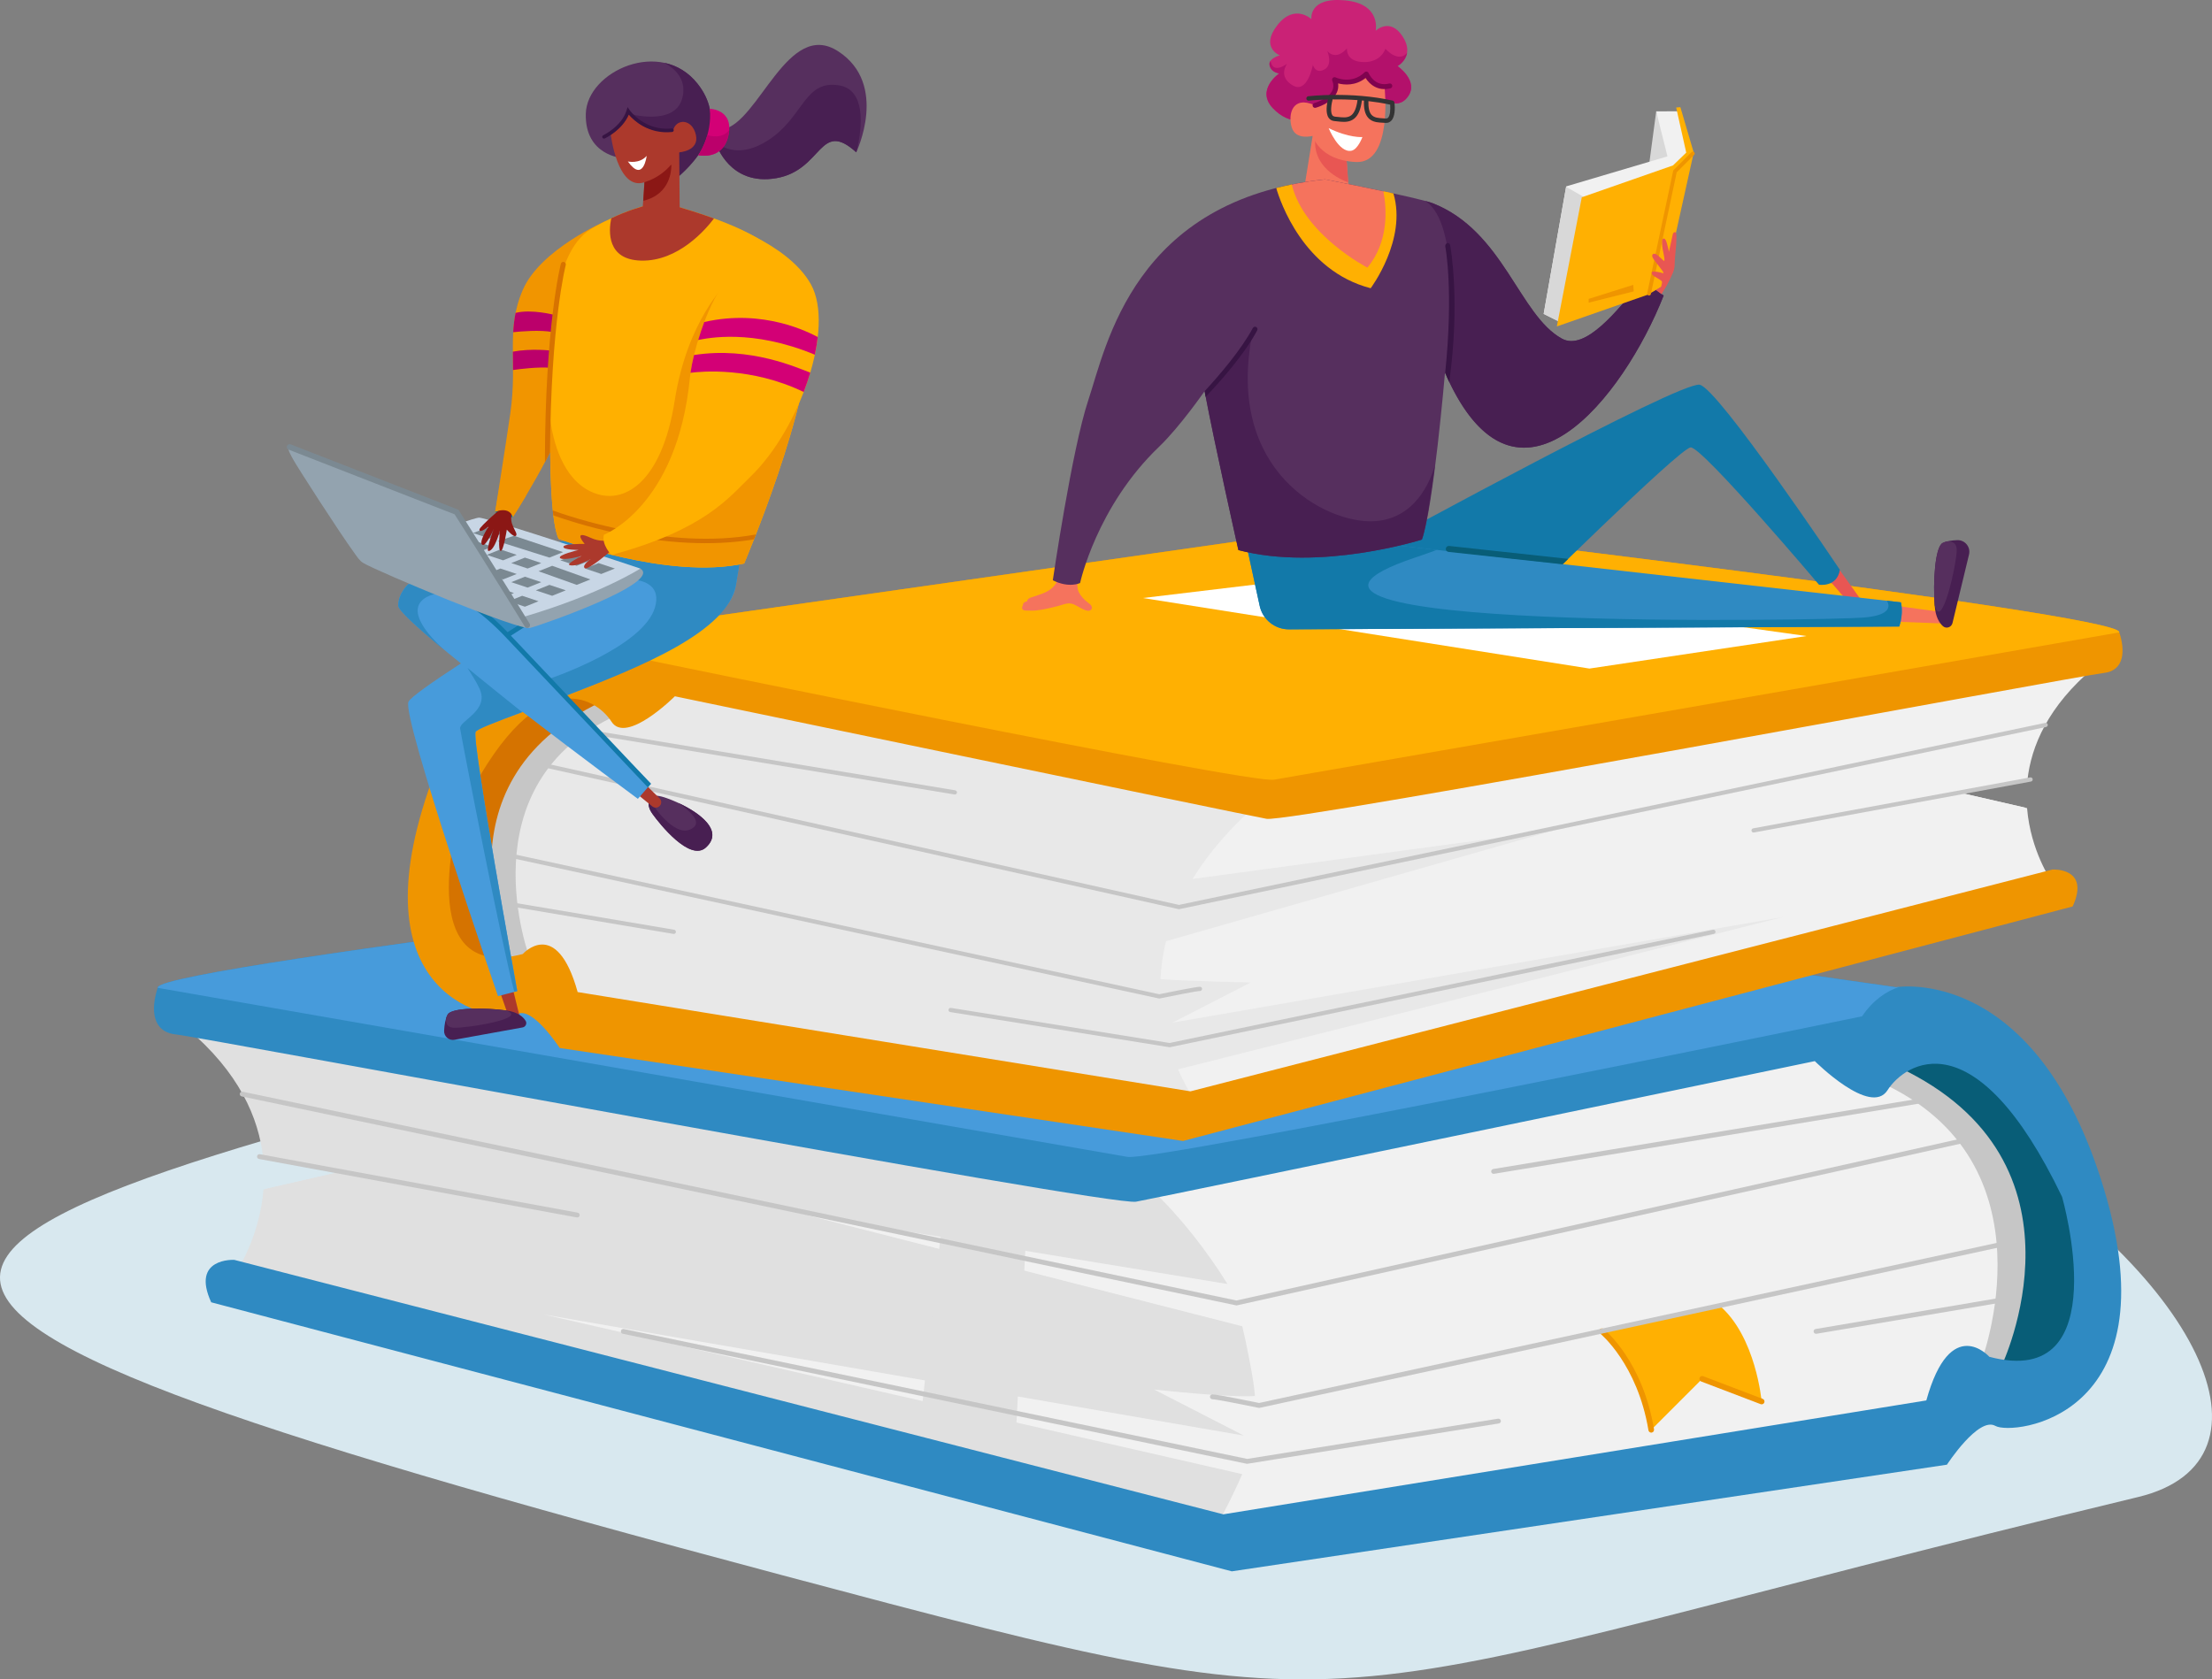 <?xml version="1.0" encoding="UTF-8"?>
<svg id="girl_with_a_pencil" data-name="girl with a pencil" xmlns="http://www.w3.org/2000/svg" viewBox="0 0 972.53 738.52">
  <rect x="0" y="0" width="972.53" height="738.52" fill="#808080" stroke="none"/>
  <defs>
    <style>
      .cls-1 {
        fill: #333;
      }

      .cls-1, .cls-2, .cls-3, .cls-4, .cls-5, .cls-6, .cls-7, .cls-8, .cls-9, .cls-10, .cls-11, .cls-12, .cls-13, .cls-14, .cls-15, .cls-16, .cls-17, .cls-18, .cls-19, .cls-20, .cls-21, .cls-22, .cls-23, .cls-24, .cls-25, .cls-26, .cls-27, .cls-28, .cls-29, .cls-30, .cls-31, .cls-32, .cls-33, .cls-34 {
        stroke-width: 0px;
      }

      .cls-2 {
        fill: #c8d6e5;
      }

      .cls-3 {
        fill: #f5735d;
      }

      .cls-4 {
        fill: #085d77;
      }

      .cls-5 {
        fill: #d8d8d8;
      }

      .cls-6 {
        fill: #481f52;
      }

      .cls-7 {
        fill: #ac392c;
      }

      .cls-8 {
        fill: #e0e0e0;
      }

      .cls-9 {
        fill: #8b1715;
      }

      .cls-10 {
        fill: #93a3af;
      }

      .cls-11 {
        fill: #ffb002;
      }

      .cls-12 {
        fill: #371443;
      }

      .cls-13 {
        fill: #d30076;
      }

      .cls-14 {
        fill: #f19500;
      }

      .cls-15 {
        fill: #ffb000;
      }

      .cls-16 {
        fill: #d57300;
      }

      .cls-17 {
        fill: #7b8992;
      }

      .cls-18 {
        fill: #1279a9;
      }

      .cls-19 {
        fill: #479bdb;
      }

      .cls-20 {
        fill: #2f8ac2;
      }

      .cls-21 {
        fill: #e8e8e8;
      }

      .cls-22 {
        fill: #562f5e;
      }

      .cls-23 {
        fill: #0076ac;
      }

      .cls-24 {
        fill: #b3116b;
      }

      .cls-25 {
        fill: #ca2276;
      }

      .cls-26 {
        fill: #d77300;
      }

      .cls-27 {
        fill: #ef9500;
      }

      .cls-28 {
        fill: #c6c6c6;
      }

      .cls-29 {
        fill: #fff;
      }

      .cls-30 {
        fill: #bb006b;
      }

      .cls-31 {
        fill: #80034f;
      }

      .cls-32 {
        fill: #f1f1f1;
      }

      .cls-33 {
        fill: #e85653;
      }

      .cls-34 {
        fill: #d8e8ef;
      }
    </style>
  </defs>
  <path class="cls-34" d="M340.28,442.6c-420.5,106.02-486.73,119.47,2.73,249.86,275.59,73.41,219.38,56.91,597.08-34.15,130.48-31.46-145.34-330.29-599.81-215.71h0Z"/>
  <g>
    <path class="cls-8" d="M103.52,559.9s10.56-15.13,12.33-36.83l34.56-7.94-34.73-5.98c-1.89-17.51-10.54-37.59-33.48-56.91l757.8,3.2,56.49,29.84,26.65,70.34-25.58,54.36-47.96,18.12-308.02,51.16-438.06-119.36h0Z"/>
    <path class="cls-32" d="M238.88,578.02l308.02,53.29-39.44-20.25s34.41,3.74,44.28,2.83c-.27-6.12-3.94-24.05-5.57-30.66l-192.27-49.09,185.77,30.51c-7.96-12.98-22.23-32.24-38.06-45.78-43.33-37.07,17.08-55.44,96.35-64.44l242.05,1.02,56.49,29.84,26.65,70.34-25.58,54.36-47.96,18.12-304.37,50.55h-5.91l-7.8-2.13c2.64-3.46,9.98-17.62,14.64-28.27l-307.29-70.24h0Z"/>
    <polygon class="cls-8" points="446.05 642.32 452.25 521.75 416.49 516.2 404.01 631.5 446.05 642.32"/>
    <path class="cls-28" d="M870.91,599.33s34.11-88.46-44.76-123.64l10.66-11.72,46.11,26.15,22.1,70.84-20.25,46.9-13.86-8.53h0Z"/>
    <path class="cls-4" d="M880.02,600.63s43.12-89.76-45.35-131.33l22.38-13.86,46.9,34.11,19.18,66.08-14.92,55.42-28.19-10.42Z"/>
    <path class="cls-20" d="M92.86,572.69l448.71,118.31,314.42-46.9s13.86-21.32,21.32-17.05,77.81-3.2,47.96-103.39c-29.84-100.19-91.66-89.53-91.66-89.53l-380.5-54.36s-380.5,44.76-383.7,54.36c-3.2,9.59-2.66,19.72,7.99,20.78,10.66,1.07,410.34,75.67,422.07,73.54,11.72-2.13,298.43-61.82,298.43-61.82,0,0,24.51,24.51,31.97,12.79,7.46-11.72,38.37-33.04,76.74,46.9,0,0,24.51,85.27-31.97,70.34,0,0-17.05-19.18-27.71,19.18l-309.09,50.09-434.86-111.9s-19.18-1.06-10.12,18.66Z"/>
    <polygon class="cls-8" points="116.81 522.85 149.28 515.39 266.59 537.51 116.81 522.85"/>
    <path class="cls-11" d="M704.31,585.44s16.7,13.45,21.68,43.32l22.4-22.4,26.14,9.96s-2.49-28.63-18.67-42.32l-51.55,11.44h0Z"/>
    <path class="cls-27" d="M774.53,617.56c-.15,0-.3-.03-.44-.08l-26.14-9.96c-.64-.24-.96-.96-.72-1.61.24-.64.96-.97,1.61-.72l26.14,9.96c.64.24.96.96.72,1.61-.19.49-.67.8-1.17.8Z"/>
    <path class="cls-27" d="M725.99,630c-.6,0-1.13-.43-1.23-1.04-4.85-29.07-21.07-42.43-21.24-42.56-.54-.43-.62-1.22-.19-1.75s1.21-.62,1.75-.19c.7.56,17.13,14.09,22.13,44.09.11.68-.35,1.32-1.02,1.43-.07.02-.13.02-.2.02h0Z"/>
    <path class="cls-19" d="M69.41,434.13c3.2-9.59,383.7-54.36,383.7-54.36l380.5,54.36s.55-.09,1.56-.18c-5.84,1.89-11.61,5.81-16.49,12.97,0,0-310.16,63.95-322.95,61.82-11.42-1.9-353.11-61.54-426.42-74.34.05-.09.07-.18.1-.27h0Z"/>
    <path class="cls-28" d="M543.64,574.06c.08,0,.16-.01.23-.03l320.88-71.71c.57-.13.94-.7.81-1.27s-.7-.93-1.27-.81l-320.65,71.66-436.94-91.83c-.58-.12-1.14.25-1.26.82-.12.58.25,1.14.82,1.26l437.17,91.88c.07.02.14.03.21.03h0Z"/>
    <path class="cls-28" d="M253.8,535.38c.5,0,.95-.36,1.05-.87.11-.58-.28-1.13-.86-1.24l-139.72-25.7c-.58-.11-1.13.28-1.24.86-.11.58.28,1.13.86,1.24l139.72,25.7c.06.01.12.01.19.01Z"/>
    <path class="cls-28" d="M548.32,643.7c.06,0,.11,0,.17-.01l110.49-17.72c.58-.09.98-.64.88-1.22-.09-.58-.64-.98-1.22-.88l-110.3,17.69-274.08-57.12c-.58-.13-1.14.25-1.26.83s.25,1.14.83,1.26l274.28,57.16h.21Z"/>
    <path class="cls-28" d="M553.59,619.12c.08,0,.15-.01.23-.02l326.91-70.95c.58-.12.94-.69.82-1.27s-.7-.94-1.27-.82l-326.69,70.9c-2.71-.56-18.43-3.78-20.54-3.78-.59,0-1.07.48-1.07,1.07s.48,1.07,1.07,1.07c1.48,0,12.97,2.26,20.33,3.78.07.01.14.02.21.02h0Z"/>
    <path class="cls-28" d="M798.44,586.54c.06,0,.12-.01.18-.01l82.07-13.86c.58-.1.97-.65.87-1.23-.1-.58-.64-.97-1.23-.87l-82.07,13.86c-.58.1-.97.65-.87,1.23.08.51.53.88,1.05.88Z"/>
    <path class="cls-28" d="M656.68,516.2c.06,0,.12,0,.17-.01l187.31-30.95c.58-.1.97-.64.88-1.23-.1-.58-.64-.99-1.23-.88l-187.31,30.95c-.58.1-.97.64-.88,1.22.1.53.55.9,1.06.9Z"/>
  </g>
  <g>
    <path class="cls-32" d="M901.97,387.47s-9.21-13.19-10.75-32.1l-30.13-6.92,30.27-5.21c1.65-15.26,9.19-32.76,29.18-49.6l-660.53,2.79-49.24,26.01-23.23,61.32,22.3,47.38,41.81,15.79,268.49,44.59,381.83-104.05h0Z"/>
    <path class="cls-21" d="M783.99,403.26l-268.49,46.45,34.37-17.65s-31.03-.71-39.63-1.5c.23-5.33.99-10.9,2.42-16.67l171.07-48.88-159.39,21.51c6.94-11.31,16.84-23.02,30.64-34.82,37.77-32.31-14.89-48.32-83.99-56.17l-210.98.89-49.24,26.01-23.23,61.32,22.3,47.38,41.81,15.79,265.29,44.06h5.15l6.8-1.85c-2.3-3.02-6.9-9.62-10.96-18.9l266.06-66.97Z"/>
    <path class="cls-28" d="M233.08,421.84s-29.73-77.11,39.02-107.77l-9.29-10.22-40.19,22.79-19.27,61.75,17.65,40.88,12.08-7.43h0Z"/>
    <path class="cls-16" d="M225.14,422.98s-37.58-78.24,39.53-114.47l-19.51-12.08-40.88,29.73-16.72,57.6,13.01,48.31,24.57-9.09Z"/>
    <path class="cls-27" d="M911.26,398.62l-391.11,103.12-274.07-40.88s-12.08-18.58-18.58-14.86c-6.5,3.72-67.82-2.79-41.81-90.11,26.01-87.33,79.9-78.04,79.9-78.04l331.66-47.38s331.66,39.02,334.45,47.38c2.79,8.36,2.32,17.19-6.97,18.12-9.29.93-357.67,65.96-367.89,64.1s-260.13-53.88-260.13-53.88c0,0-21.37,21.37-27.87,11.15s-33.44-28.8-66.89,40.88c0,0-21.37,74.32,27.87,61.32,0,0,14.86-16.72,24.15,16.72l269.42,43.66,379.04-97.55s16.73-.94,8.83,16.25h0Z"/>
    <polygon class="cls-32" points="890.39 355.18 862.09 348.68 759.83 367.96 890.39 355.18"/>
    <path class="cls-11" d="M931.7,277.85c-2.79-8.36-334.45-47.38-334.45-47.38l-331.66,47.38s-.48-.08-1.36-.16c5.09,1.65,10.12,5.06,14.37,11.31,0,0,270.35,55.74,281.49,53.88,9.95-1.66,307.79-53.64,371.68-64.79-.02-.09-.04-.17-.07-.24Z"/>
    <path class="cls-28" d="M518.34,399.81c-.07,0-.14-.01-.2-.02l-279.69-62.51c-.5-.11-.82-.61-.7-1.11.11-.5.61-.81,1.11-.7l279.49,62.46,380.86-80.05c.51-.11.99.22,1.1.72s-.22,1-.72,1.1l-381.06,80.09c-.06.02-.12.02-.19.02h0Z"/>
    <path class="cls-28" d="M770.98,366.1c-.44,0-.83-.31-.91-.76-.09-.5.24-.99.75-1.08l121.78-22.4c.51-.1.99.24,1.08.75.09.5-.24.99-.75,1.08l-121.78,22.4c-.06.01-.11.01-.17.01h0Z"/>
    <path class="cls-28" d="M514.26,460.52s-.1,0-.15-.01l-96.31-15.45c-.51-.08-.85-.56-.77-1.06.08-.51.55-.85,1.06-.77l96.14,15.42,238.9-49.79c.5-.11.99.22,1.1.72.1.5-.22.99-.72,1.1l-239.07,49.82s-.12.02-.18.02h0Z"/>
    <path class="cls-28" d="M509.67,439.09c-.07,0-.13-.01-.2-.02l-284.95-61.84c-.5-.11-.82-.6-.71-1.1.11-.5.61-.82,1.1-.71l284.76,61.8c2.36-.49,16.07-3.29,17.9-3.29.51,0,.93.42.93.93s-.42.93-.93.93c-1.29,0-11.31,1.97-17.72,3.29-.05.01-.12.01-.18.01h0Z"/>
    <path class="cls-28" d="M296.25,410.7s-.1,0-.16-.01l-71.53-12.08c-.51-.09-.85-.57-.76-1.07.08-.51.56-.84,1.07-.76l71.53,12.08c.51.09.85.57.76,1.07-.07.44-.46.77-.91.77Z"/>
    <path class="cls-28" d="M419.81,349.38s-.1,0-.15-.01l-163.27-26.98c-.51-.08-.85-.56-.77-1.07.08-.51.56-.86,1.07-.76l163.27,26.98c.51.08.85.56.77,1.07-.08.45-.47.77-.92.77Z"/>
    <polygon class="cls-29" points="595.4 251.83 794.21 279.7 698.81 294 502.49 262.98 595.4 251.83"/>
  </g>
  <g>
    <g>
      <g>
        <path class="cls-25" d="M606.59,42.29s7.43,7.08,12.41.19c4.97-6.89-4.57-13.43-4.57-13.43,0,0,7.89-4.27,2.3-12.95-5.59-8.68-11.89-2.57-11.89-2.57,0,0,2.57-11.89-13.54-13.38s-14.73,8.27-14.73,8.27c0,0-7.43-7.08-15.03,2.73-7.6,9.81,1.13,13.19,1.13,13.19,0,0-5.27,1.35-4.46,4.51.81,3.16,4.24,3.41,4.24,3.41,0,0-10.52,7.19-2.81,15.33,7.7,8.14,15.87,4.92,15.87,4.92l31.08-10.22h0Z"/>
        <path class="cls-24" d="M575.51,52.51l31.09-10.21s7.43,7.08,12.41.19c4.97-6.89-4.57-13.43-4.57-13.43,0,0,3.53-1.92,4.19-5.79-3.93,4.61-9.52-1.83-9.52-1.83,0,0-1.81,6.08-9.73,5.86s-7.16-6.03-7.16-6.03c-5.24,5.84-8.7,1.11-8.7,1.11,0,0,2.68,6.06-1.27,8.19s-5.03-2.08-5.03-2.08c0,0-2.3,12.95-8.92,9.03s-2.43-9.49-2.43-9.49c-5.51,3.85-6.92.78-7.28-1.22-.39.57-.57,1.26-.37,2.05.81,3.16,4.24,3.41,4.24,3.41,0,0-10.52,7.19-2.81,15.33,7.69,8.12,15.86,4.91,15.86,4.91h0Z"/>
        <polygon class="cls-3" points="577.72 56.11 572.56 88.09 585.1 98.88 593.59 91.93 591.86 67.78 577.72 56.11"/>
        <path class="cls-33" d="M592.75,80.2c-3.61-1.3-16.07-6.78-14.4-19.98l13.53,7.77.87,12.21h0Z"/>
        <path class="cls-3" d="M608.74,38.39s3.73,33.62-12.55,32.86c-16.28-.76-19.04-11.5-19.04-11.5,0,0-7.44,2.1-9.21-3.69-1.77-5.79.26-14.26,10.24-9.72,0,0,11.79-3.16,8.57-11.32,0,0,7.68,3.65,13.97-2.46.01,0,2.27,6.2,8.02,5.83Z"/>
        <path class="cls-31" d="M578.45,47.4c-.58.15-1.17-.2-1.32-.77-.16-.58.19-1.18.77-1.33.06-.02,5.94-1.64,7.78-5.31.7-1.39.72-2.89.06-4.57-.16-.42-.06-.89.27-1.19s.81-.38,1.21-.19c.29.13,7.09,3.23,12.75-2.26.26-.25.62-.36.98-.28.35.07.65.32.78.65.11.25,2.7,6.21,9.05,4.58.58-.15,1.18.2,1.32.78.15.58-.2,1.18-.78,1.32-5.6,1.43-9.26-1.83-10.92-4.54-4.47,3.56-9.39,3.07-12.08,2.39.21,1.5-.02,2.94-.7,4.29-2.29,4.54-8.88,6.35-9.16,6.42,0,0-.01,0-.01,0h0Z"/>
        <path class="cls-29" d="M599,60.27s-5.94.46-14.85-3.93c0,0,4.5,11.08,10.05,9.94,2.82-.58,4.8-6.01,4.8-6.01h0Z"/>
      </g>
      <path class="cls-1" d="M613.13,45.42c-.01-.09-.04-.16-.07-.24-.01-.44-.3-.84-.75-.94-18.3-4.1-36.9-1.94-37.09-1.92-.54.06-.92.55-.86,1.09.06.47.44.82.89.86h.2c.08,0,3.33-.38,8.39-.52-.46,1.92-1.16,5.88.29,8.03.59.87,1.47,1.37,2.56,1.46.42.04.86.09,1.31.14.48.06.97.11,1.46.15,2.01.17,4.13.09,5.91-1.35,1.81-1.45,2.92-4.09,3.4-8,.3.03.6.06.91.08-.14,3.49.46,5.97,1.84,7.52,1.39,1.57,3.27,1.96,5.09,2.11.45.04.89.06,1.33.08.4.02.79.04,1.17.07.98.08,1.85-.23,2.52-.9,1.77-1.75,1.7-5.59,1.5-7.72h0ZM594.16,50.65c-1.59,1.28-3.79,1.02-5.92.78-.99-.11-1.98-.04-2.46-.75-.94-1.39-.46-4.83.12-6.97,3.19-.04,6.92.03,10.94.31-.43,3.3-1.32,5.53-2.68,6.63ZM610.26,51.78c-.51.51-1.35.29-2.2.25-1.9-.1-3.87-.2-5.06-1.54-1-1.13-1.46-3.16-1.36-6.02,3.12.35,6.35.86,9.57,1.55.15,2.15,0,4.8-.95,5.76Z"/>
    </g>
    <path class="cls-3" d="M473.68,255.21c0,1.81-.18,3.51.63,5.17.93,1.92,2.5,3.47,4.18,4.74.53.4,1.1.81,1.39,1.41.63,1.32-.47,2.2-1.66,2.04-1.07-.14-2.1-.65-3.04-1.16-1.79-.96-3.39-2.18-5.53-2.05-1.37.08-2.83.71-4.16,1.05-3.27.85-6.59,1.68-9.95,2.03-1.38.15-2.81.05-4.21.05-.43,0-.87-.01-1.26-.19s-.72-.55-.72-.98.28-.76.37-1.15c.04-.17.05-.36.09-.53.2-.73,1.03-1.07,1.78-1.19-.01-.47.28-.9.65-1.18s.82-.44,1.26-.6c3.49-1.23,7.28-2,9.85-4.88,1.22-1.37,1.91-3.12,2.97-4.61.54-.75,2.6.58,3.27.87,1.31.57,2.66,1.15,4.09,1.16h0Z"/>
    <polygon class="cls-33" points="815.44 268.01 791.24 240.19 797.61 235.01 818.34 263.97 815.44 268.01"/>
    <g>
      <polygon class="cls-3" points="856.59 274.27 819.63 272.86 819.66 264.49 855.28 269.38 856.59 274.27"/>
      <path class="cls-6" d="M858.43,274c-.46,1.89-2.78,2.65-4.22,1.34-1.59-1.45-3.21-4.07-3.59-8.81-.8-9.95.04-26.1,3.55-27.79,1.7-.82,4.1-1.13,6.37-1.21,3.39-.12,5.96,3.03,5.16,6.33l-7.27,30.14h0Z"/>
      <path class="cls-22" d="M860.3,241.86c-.04-3.48-2.52-3.95-4.49-3.72-.59.16-1.15.35-1.64.59-3.46,1.66-4.32,17.37-3.58,27.35,3.07,12.36,9.77-18.74,9.71-24.22Z"/>
    </g>
    <g>
      <path class="cls-18" d="M626.47,268.95l42.01-2.63s69.84-69.13,74.82-69.57c4.98-.44,56.44,60.38,56.44,60.38,0,0,7.88,1.31,9.19-6.56,0,0-53.79-80.26-61.7-81.39-9.19-1.31-138.61,69.41-138.61,69.41l17.85,30.36Z"/>
      <path class="cls-20" d="M546.4,232.2l289.35,32.68s1.29,4.44-.7,10.64l-268.33,1.24c-6.2.03-11.57-4.28-12.89-10.34l-7.43-34.22Z"/>
      <path class="cls-18" d="M556.61,233.35l75.1,8.48c-2.79,1.04-5.94,2.16-9.51,3.35-97.47,32.68,181.48,27.71,197.23,26.39,12.94-1.08,11.18-5.76,10.14-7.4l6.18.7s1.29,4.44-.7,10.64l-268.33,1.24c-6.2.03-11.57-4.28-12.89-10.34l-6.96-32.04c3.09-.33,6.35-.67,9.74-1.02h0Z"/>
      <path class="cls-4" d="M637.12,240.08l52.34,5.69c-.83.81-1.64,1.6-2.44,2.38l-50.19-5.45c-.72-.08-1.24-.73-1.16-1.45.08-.73.72-1.25,1.45-1.17h0Z"/>
    </g>
    <path class="cls-22" d="M582.55,78.88s41.04,8.02,47.34,10.48c31.14,12.19,38.02,49.32,56.87,59.58,10.14,5.52,24.37-12.19,35.2-25.73l9.48,6.77c-17.6,44.68-64.99,105.61-96.13,33.85,0,0-5.14,60.11-10.17,73.45,0,0-44.63,14.18-80.68,4.61,0,0-10.41-46.35-14.84-69.88,0,0-10.92,15.75-19.95,24.38-27.6,26.4-34.79,59.99-34.79,59.99,0,0-4.8,2.4-12-1.2,0,0,8.4-57.59,15.6-79.19,7.97-23.93,19.93-88.23,104.07-97.11h0Z"/>
    <path class="cls-3" d="M582.55,78.88c-.08,0-.16.02-.24.03-5.2.56-10.15,1.33-14.86,2.31-4.76,20.79,34.56,39.9,34.56,39.9,10.99-13.07,11-27.85,9.09-36.38-13.32-2.88-28.54-5.86-28.55-5.86h0Z"/>
    <path class="cls-6" d="M550.67,146.36c-12.29,61.26,32.71,84.01,53.45,82.85,18.2-1.02,24.65-17.6,26.74-24.41-1.83,13.13-3.8,27.4-5.71,32.48,0,0-44.63,14.18-80.68,4.61,0,0-10.2-45.42-14.7-69.16,10.65-9.97,20.9-26.37,20.9-26.37Z"/>
    <path class="cls-11" d="M608.24,84.21c1.48,7.78,2.38,22.09-7.04,33.48,0,0-27.95-14.41-33.26-36.58-2.33.48-4.61,1-6.83,1.57,1.65,5.69,11.84,36.37,41.52,44.07,0,0,16.07-21.38,10-41.69-1.42-.31-2.86-.62-4.31-.93-.03.04-.06.05-.08.08Z"/>
    <path class="cls-12" d="M529.62,172.04c6.46-7,16.05-18.16,21.2-27.79.28-.53.94-.74,1.48-.45.53.29.74.95.45,1.48-5.63,10.54-16.12,22.36-22.66,29.23-.16-.84-.32-1.67-.47-2.47h0Z"/>
    <path class="cls-6" d="M721.96,123.21c-10.83,13.54-25.06,31.25-35.2,25.73-18.84-10.26-25.73-47.39-56.87-59.58-.71-.28-1.88-.63-3.36-1.03,16.08,9.8,11.04,63.21,9.45,77,31.15,69.37,77.98,9.02,95.46-35.35l-9.48-6.77h0Z"/>
    <path class="cls-12" d="M637.58,107.82c-.14-.69-.74-1.1-1.32-.92-.59.18-.95.9-.81,1.59.04.21,3.7,18.9-.06,55.54.37.84.73,1.65,1.1,2.45.06.12.11.26.17.38.01,0,.02.03.03.07.17.35.33.69.5,1.04,4.88-35.28.57-59.29.39-60.15h0Z"/>
    <g>
      <g>
        <polygon class="cls-5" points="728.17 48.97 724.87 73.71 736.42 68.76 728.17 48.97"/>
        <polygon class="cls-32" points="685.29 141.34 678.69 138.04 688.59 81.96 733.12 68.76 728.17 48.97 737.78 48.93 743.02 67.11 724.87 121.55 685.29 141.34"/>
        <polygon class="cls-5" points="696.83 86.91 688.55 82.17 678.69 138.04 685.29 141.34 688.86 139.55 696.83 86.91"/>
        <polygon class="cls-11" points="695.45 86.75 735.56 72.74 741.37 67.11 736.94 47.27 738.8 47.14 744.67 67.11 731.77 125.31 724.59 129.55 684.48 143.55 695.45 86.75"/>
        <polygon class="cls-27" points="698.48 131.44 698.48 133.09 718.28 128.14 718.07 125.26 698.48 131.44"/>
        <path class="cls-27" d="M725.02,129.95c-.06,0-.11-.01-.17-.02-.45-.1-.73-.53-.64-.98l11.41-53.77c.03-.16.11-.3.22-.41l7.85-7.85c.32-.32.84-.32,1.17,0,.32.32.32.84,0,1.17l-7.68,7.68-11.35,53.53c-.09.39-.43.65-.81.65h0Z"/>
      </g>
      <path class="cls-33" d="M735.36,120.3c.26-.61.52-1.24.67-1.89.25-1.03.25-2.1.29-3.15.03-.71.07-1.43.13-2.14.15-1.88.37-3.75.5-5.62.07-.94.11-1.87.11-2.81,0-.47-.01-.94-.03-1.41-.02-.33-.02-.77-.27-1.03-.05-.05-.11-.09-.17-.11-.21-.08-.45-.03-.64.09-.22.15-.39.41-.46.67l-1.75,7.92c.02-.11-.03-.29-.05-.4-.03-.17-.06-.35-.1-.52-.07-.34-.14-.67-.22-1.01-.16-.68-.35-1.35-.54-2.02-.17-.6-.36-1.22-.79-1.68-.16-.17-.36-.32-.59-.3-.17.01-.32.11-.42.25-.24.31-.27.71-.29,1.08-.02.43-.01.85.02,1.28.02.21.04.41.06.62.03.26.04.51.08.78.05.32.11.63.17.95.21,1.16.5,2.29.66,3.46.06.41.08.82.04,1.24-.01.06-.02.14-.08.16-.03.01-.07.01-.1,0-.13-.04-.24-.14-.34-.23-.67-.62-1.35-1.24-2.02-1.86-.36-.33-.74-.68-1.21-.86-.38-.15-.95-.31-1.3-.01-.92.78.42,2.38.91,3.03,1.02,1.36,2.06,2.71,3.11,4.06.12.16.99,1.31.45,1.31-.17,0-.4-.12-.57-.17-.21-.06-.42-.11-.62-.16-.39-.09-.78-.17-1.17-.24-.48-.08-.95-.11-1.44-.16-.33-.03-.68-.03-.97.13-.09.05-.18.11-.22.21-.03.07-.04.15-.03.23.02.29.15.56.31.8.38.52.98.78,1.53,1.11.6.36,1.2.73,1.79,1.11.34.22.75.49.9.89.05.13.03.28.01.41-.05.33-.22,1.16-.37,1.86l-2.31,1.36,2.49,1.8c.68-1.22,1.51-2.38,2.19-3.6.97-1.77,1.86-3.58,2.65-5.43h0Z"/>
    </g>
  </g>
  <g>
    <g>
      <path class="cls-22" d="M285.91,351.29s-2.15,2.3.96,6.64,16.44,21.14,23.47,14.78c9.35-8.47-6.42-17.83-17.03-21.66-7.5-2.72-7.4.24-7.4.24h0Z"/>
      <path class="cls-6" d="M298.2,353.06c4.28,3.04,11.87,8.79,5.2,11.72-7.3,3.21-16.68-11.3-16.68-11.3l-1.33-1.24c-.36,1.05-.47,2.97,1.48,5.68,3.11,4.34,16.44,21.14,23.47,14.78,7.98-7.22-2.34-15.1-12.14-19.64h0Z"/>
      <g>
        <polygon class="cls-7" points="228.86 448.64 220.59 414.96 213.15 417.05 224.18 448.68 228.86 448.64"/>
        <path class="cls-6" d="M229.76,451.82c1.34-.24,2.05-1.75,1.34-2.91-1.06-1.73-3.39-3.85-8.48-4.56-9.13-1.27-24.06-1.36-25.81,1.79-1.02,1.85-1.42,4.67-1.55,7.1-.13,2.49,2.09,4.45,4.54,4l29.96-5.42Z"/>
        <path class="cls-22" d="M199.38,451.96c-3.2-.22-3.5-2.53-3.19-4.34.18-.54.39-1.04.63-1.48,1.72-3.1,16.24-3.05,25.4-1.84,11.22,3.49-17.8,8-22.84,7.66h0Z"/>
      </g>
      <path class="cls-7" d="M289.99,351.07l-22.2-21.82-5.23,5.69,24.25,19.69c.98.8,2.42.69,3.27-.25h0c.87-.95.83-2.41-.09-3.31h0Z"/>
      <path class="cls-19" d="M179.4,256.98l119.96-33.53,29.18,1.8s-4.41,28.16-5,32.2c-2.71,18.39-40.84,35.49-75,48.57,16.25,17.16,37.65,38.65,37.65,38.65l-5.75,6.62s-25.01-18.46-50.66-38.22c-11.99,4.47-20.29,7.61-20.7,8.82-1.57,4.6,18.34,113.93,18.34,113.93l-8.47,2.24s-42.49-122.96-39.36-129.48c.95-1.97,10.36-8.58,23.04-16.85-15.7-12.65-27.51-22.97-27.54-25.38-.06-5.37,4.31-9.37,4.31-9.37h0Z"/>
      <path class="cls-20" d="M248.89,305.89l-7.36-7.39s41.5-13.91,46.47-31.51c4.97-17.61-24.61-12.61-33.21-7.75s-31.81,20.1-31.81,20.1c0,0-21.47-24.54-35.44-16.76-9.57,5.33.52,16.66,7.83,23.27-11.95-9.86-20.28-17.45-20.29-19.48-.05-5.38,4.32-9.39,4.32-9.39l119.96-33.53,29.18,1.8s-4.23,28.19-5,32.2c-3.93,20.3-40.54,35.36-74.65,48.44h0Z"/>
      <path class="cls-20" d="M226.13,436.17c-5.16-18.8-23.03-110.65-23.83-115.79-.52-3.35,12.93-7.82,8.6-17.39-1.47-3.24-3.46-6.22-5.34-9.25,4.81,4.04,22.76,18.41,24.01,19.42-11.88,4.43-20.1,7.55-20.51,8.74-1.57,4.6,18.34,113.93,18.34,113.93l-1.27.34h0Z"/>
      <path class="cls-18" d="M223.74,278.62c-.35-.38-8.9-9.6-16.27-13.81-.5-.29-1.14-.11-1.43.39-.29.5-.11,1.14.39,1.43,7.08,4.05,15.69,13.33,15.77,13.42l62.6,66.17c.46-.53.94-1.04,1.41-1.56l-62.47-66.04h0Z"/>
      <path class="cls-18" d="M222.97,279.02c-.2-.18-.39-.36-.58-.54.01-.01.01-.02.02-.02,1.63-1.04,40.04-25.58,47.51-29.42.51-.27,1.15-.06,1.41.45s.06,1.15-.45,1.41c-6.94,3.57-42.32,26.12-46.86,29.02-.35-.3-.7-.59-1.05-.9Z"/>
    </g>
    <g>
      <path class="cls-2" d="M281.54,250.03s-67.16-22.39-70.89-22.39-50.99,18.66-50.99,18.66l73.07,27.14s45.08-15.95,48.81-23.41Z"/>
      <g>
        <polygon class="cls-17" points="270.35 250.01 264.35 252.41 257.16 250.01 263.16 247.61 270.35 250.01"/>
        <polygon class="cls-17" points="259.56 246.41 253.56 248.81 246.37 246.41 252.36 244.01 259.56 246.41"/>
        <polygon class="cls-17" points="237.97 247.61 231.97 250.01 224.78 247.61 230.78 245.21 237.97 247.61"/>
        <polygon class="cls-17" points="227.18 244.01 221.18 246.41 213.99 244.01 219.98 241.61 227.18 244.01"/>
        <polygon class="cls-17" points="216.38 240.41 210.39 242.81 203.19 240.41 209.19 238.01 216.38 240.41"/>
        <polygon class="cls-17" points="248.76 259.6 242.77 262 235.57 259.6 241.57 257.2 248.76 259.6"/>
        <polygon class="cls-17" points="237.97 256 231.97 258.4 224.78 256 230.78 253.6 237.97 256"/>
        <polygon class="cls-17" points="227.18 252.41 221.18 254.8 213.99 252.41 219.98 250.01 227.18 252.41"/>
        <polygon class="cls-17" points="236.77 264.4 230.78 266.8 223.58 264.4 229.58 262 236.77 264.4"/>
        <polygon class="cls-17" points="225.98 260.8 219.98 263.2 212.79 260.8 218.78 258.4 225.98 260.8"/>
        <polygon class="cls-17" points="259.56 254.8 253.56 257.2 236.77 251.21 242.77 248.81 259.56 254.8"/>
        <polygon class="cls-17" points="221.18 234.42 215.19 236.81 207.99 234.42 213.99 232.02 221.18 234.42"/>
        <polygon class="cls-17" points="247.56 242.81 241.57 245.21 218.78 238.01 225.98 235.62 247.56 242.81"/>
      </g>
      <path class="cls-10" d="M281.54,250.03s-17.41,11.19-50.99,21.14c-1.14.34-27.88-45.13-28.89-45.91-1.17-.91-74.83-29.58-74.97-28.9-.3,1.5,1.67,4.64,2.19,5.65,1.29,2.5,20.07,31.79,27.21,41.59.99,1.36,2.09,3.05,3.57,3.94,6.22,3.73,68.4,29.85,73.38,28.6,4.98-1.24,58.45-19.89,48.5-26.11h0Z"/>
      <path class="cls-17" d="M231.8,276.15c.22,0,.44-.06.65-.18.59-.36.77-1.12.41-1.71-.14-.22-13.89-22.71-31.1-49.77-.14-.22-.35-.39-.6-.49l-73.38-28.6c-.64-.25-1.36.07-1.61.71-.25.64.07,1.36.71,1.61l73,28.46c17.1,26.88,30.72,49.16,30.86,49.38.23.37.64.59,1.06.59Z"/>
    </g>
    <g>
      <path class="cls-14" d="M266.18,97.27s-28.47,12.27-36.26,30.06c-7.78,17.79-2.22,31.13-5.56,54.47-1.6,11.22-6.67,43.35-6.67,43.35,0,0,3.33,3.33,7.78,2.22,0,0,18.9-28.9,26.68-52.25,7.79-23.33,14.03-77.85,14.03-77.85h0Z"/>
      <path class="cls-30" d="M243.86,138.51l-.84,7.52c-5.54-1.05-14.17-.29-17.39.05.16-2.83.47-5.63,1.05-8.48,6.94-1.8,17.18.91,17.18.91h0Z"/>
      <path class="cls-30" d="M225.49,154.64c8.26-1.53,16.71-.46,16.71-.46l-.05,7.56c-5.6-.47-13.59.54-16.59.97,0-2.79-.04-5.47-.07-8.07Z"/>
      <path class="cls-23" d="M217.72,225.02h.02c6.71-2.37,7.74,2.35,7.74,2.35-4.45,1.11-7.78-2.22-7.78-2.22,0,0,.01-.05.02-.13h0Z"/>
      <path class="cls-9" d="M221.5,222.54s-10.72,9.03-10.72,10.37c0,1.89,4.02-1.34,4.02-1.34,0,0-4.61,6.93-2.68,8.03,1.51.86,4.9-6.87,4.9-6.87,0,0-3.56,9.55-2.23,9.55,2.68,0,5.01-8.92,5.01-8.92,0,0-.99,8.92.35,8.92,1.26,0,2.68-9.37,2.68-9.37,0,0,3.07,3.62,4.02,2.68,1.34-1.34-4.02-5.36-1.34-10.71,1.89-3.79-4.01-2.34-4.01-2.34h0Z"/>
      <path class="cls-14" d="M224.65,214.89c1.85.41,5.06,1.4,6.61,3.14-3.4,5.71-5.78,9.35-5.78,9.35,0,0-1.03-4.72-7.74-2.36h-.02c-.01.09-.02.14-.02.14,0,0,.78-4.42,1.82-10.46,1.69-.21,3.39-.2,5.13.19h0Z"/>
    </g>
    <g>
      <path class="cls-15" d="M355.82,144.41c-1.45-32.94-21.54-43.27-64.29-55.4,0,0-12.9.65-31.58,11.64-18.9,11.12-17.43,55.98-17.43,55.98-.2,7.47-2.58,68.52,3.09,80.35,0,0,48.07,18.15,81.56,10.83-.01,0,30.1-70.46,28.65-103.4h0Z"/>
      <path class="cls-14" d="M241.89,184.06c1.23,10.19,5.53,26.42,18.06,32.2,14.45,6.67,31.13-4.45,36.68-40.02,5.56-35.57,22.81-51.58,22.81-51.58l35.59,11.79c.4,2.5.67,5.14.8,7.96,1.45,32.94-28.66,103.4-28.66,103.4-33.49,7.31-81.56-10.83-81.56-10.83-3.45-7.18-3.92-32.46-3.72-52.92h0Z"/>
      <path class="cls-26" d="M246.59,115.98c.16-.59.77-.94,1.36-.79.59.16.95.77.79,1.36-.08.29-6.56,25.46-6.92,82.44-.74,1.46-1.49,2.89-2.24,4.3.06-60.33,6.93-87.02,7.01-87.31h0Z"/>
      <path class="cls-26" d="M243.03,224.47c.08.75.16,1.47.25,2.17,3.9,1.4,14.5,4.98,28.25,7.89,13.25,2.8,24.75,4.02,34.5,4.28,10.53.29,19.01-.53,25.46-1.64.27-.69.55-1.4.84-2.14-38.87,7.19-83.32-8.36-89.3-10.56h0Z"/>
    </g>
    <g>
      <g>
        <path class="cls-7" d="M269.06,241.83s-10.67,9.34-12,8c-1.33-1.33,2.67-4,2.67-4,0,0-6.52,3.65-9.34,2.67-1.57-.55,5.33-4,5.33-4,0,0-8.13,2.23-9.47.9-1.33-1.33,8.13-3.56,8.13-3.56,0,0-6.67,0-6.67-1.33s6.67-1.33,9.34-1.33c0,0-5.68-6.56,2.67-2.67,7.65,3.56,14.67-1.33,14.67-1.33l-5.33,6.65h0Z"/>
        <path class="cls-15" d="M315.2,97.1s31.07,9.46,41.34,27.95c10.56,19.02-4.68,63.41-26.56,84.54-9.38,9.06-20.01,23.34-61.14,34.46,0,0-4.45-4.45-3.33-8.89,0,0,32.24-12.23,37.8-68.92,1.2-12.26,8.89-35.57,16.48-42.97l-4.59-26.17h0Z"/>
      </g>
      <path class="cls-13" d="M353.35,172.38c-23.03-11.11-44.98-9.08-49.77-8.44.34-2.36.87-5.01,1.55-7.81,24.87-3.91,45.58,5.74,51.12,7.73-.85,2.84-1.81,5.69-2.9,8.52Z"/>
      <path class="cls-13" d="M358.25,155.98c-27.72-11.54-47.39-7.21-51.3-6.47.8-2.64,1.71-5.31,2.68-7.9,26.08-5.96,46.12,4.62,49.9,6.6-.29,2.52-.72,5.12-1.28,7.77Z"/>
    </g>
    <g>
      <path class="cls-22" d="M368.56,22.59c-22.26-14.52-34.9,31.42-50.72,34.29l-5.94.55c1.38-6.07.62-13.16-5.12-20.49-16.12-20.56-48.72-5.57-49.22,13.04-.5,18.6,16.2,19.55,16.2,19.55l23.43,9.06s9.55-8.12,13.1-16.29l4.69,1.28s5.87,18.33,26.34,14.78c20.48-3.55,18.86-26.08,35.14-11.38,0,0,14.36-29.87-7.9-44.39h0Z"/>
      <path class="cls-6" d="M369.02,37.56c-15.52-2.63-15.62,14.08-31.36,24.16-15.74,10.09-24.21-.41-24.21-.41l.97-4.12-2.52.23c1.38-6.07.62-13.16-5.12-20.49-4.13-5.27-9.35-8.2-14.83-9.34,5.57,2.89,10.01,7.97,8.04,15.54-3.3,12.62-23.52,6.87-23.52,6.87,2.16,8.57,15.95,21.65,19.77,24.91l2.06,2.76s8.85-7.22,11.99-15.39l4.69,1.28s5.87,18.33,26.34,14.78c20.48-3.55,18.86-26.08,35.14-11.38,0,0,.02-.04.05-.11,2.89-11.41,4.02-27.34-7.49-29.29h0Z"/>
      <g>
        <path class="cls-13" d="M307,68.24s6.24-8.68,5.07-20.4c0,0,10.96.2,8.1,12.12-2.58,10.74-13.17,8.28-13.17,8.28Z"/>
        <path class="cls-30" d="M310.99,59.4c-1.54,5.43-3.99,8.84-3.99,8.84,0,0,10.59,2.47,13.17-8.28.25-1.03.39-1.97.45-2.83-2.99,4.14-8.49,2.64-9.63,2.27h0Z"/>
      </g>
      <path class="cls-7" d="M268.52,59.09s2.91,24.65,14.56,21.14c11.64-3.51,15.42-13.23,15.42-13.23,0,0,9.13-.51,7.44-7.76-1.68-7.25-8.9-7.18-10.04-1.69,0,0-11.91,2.36-19.44-7.54,0,0-2.58,6.23-7.94,9.08h0Z"/>
      <polygon class="cls-7" points="298.85 93.98 298.61 64.52 283.9 71.47 282.18 97.32 298.85 93.98"/>
      <path class="cls-7" d="M281.82,114.6c-15.03-.41-14.25-12.85-13.08-18.61,13.81-6.52,22.79-6.98,22.79-6.98,8.31,2.36,15.76,4.65,22.39,7.05h0c-3.4,4.52-15.58,18.98-32.1,18.54h0Z"/>
      <path class="cls-9" d="M283.35,80.13l-.51,8.16c12.25-2.89,12.22-14.1,12.3-14.74.05-.42.1-.83-.1-1.13-2.36,2.79-6.1,5.96-11.69,7.71h0Z"/>
      <path class="cls-29" d="M276.04,71s5.07,1.22,8.27-2.45c.01,0-1.42,12.06-8.27,2.45Z"/>
      <path class="cls-12" d="M295.6,58.02s-.06,0-.1.02c-10.24,1.07-16.78-5.03-19.05-7.61-2.86,6.75-10.23,10.3-10.56,10.46-.39.18-.86.02-1.04-.37-.19-.39-.02-.86.37-1.04.08-.04,8.05-3.89,10.22-10.84l.48-1.53.91,1.32c.06.09,6.58,9.3,18.51,8.06.43-.04.82.27.86.7.04.39-.22.75-.6.83h0Z"/>
    </g>
  </g>
</svg>